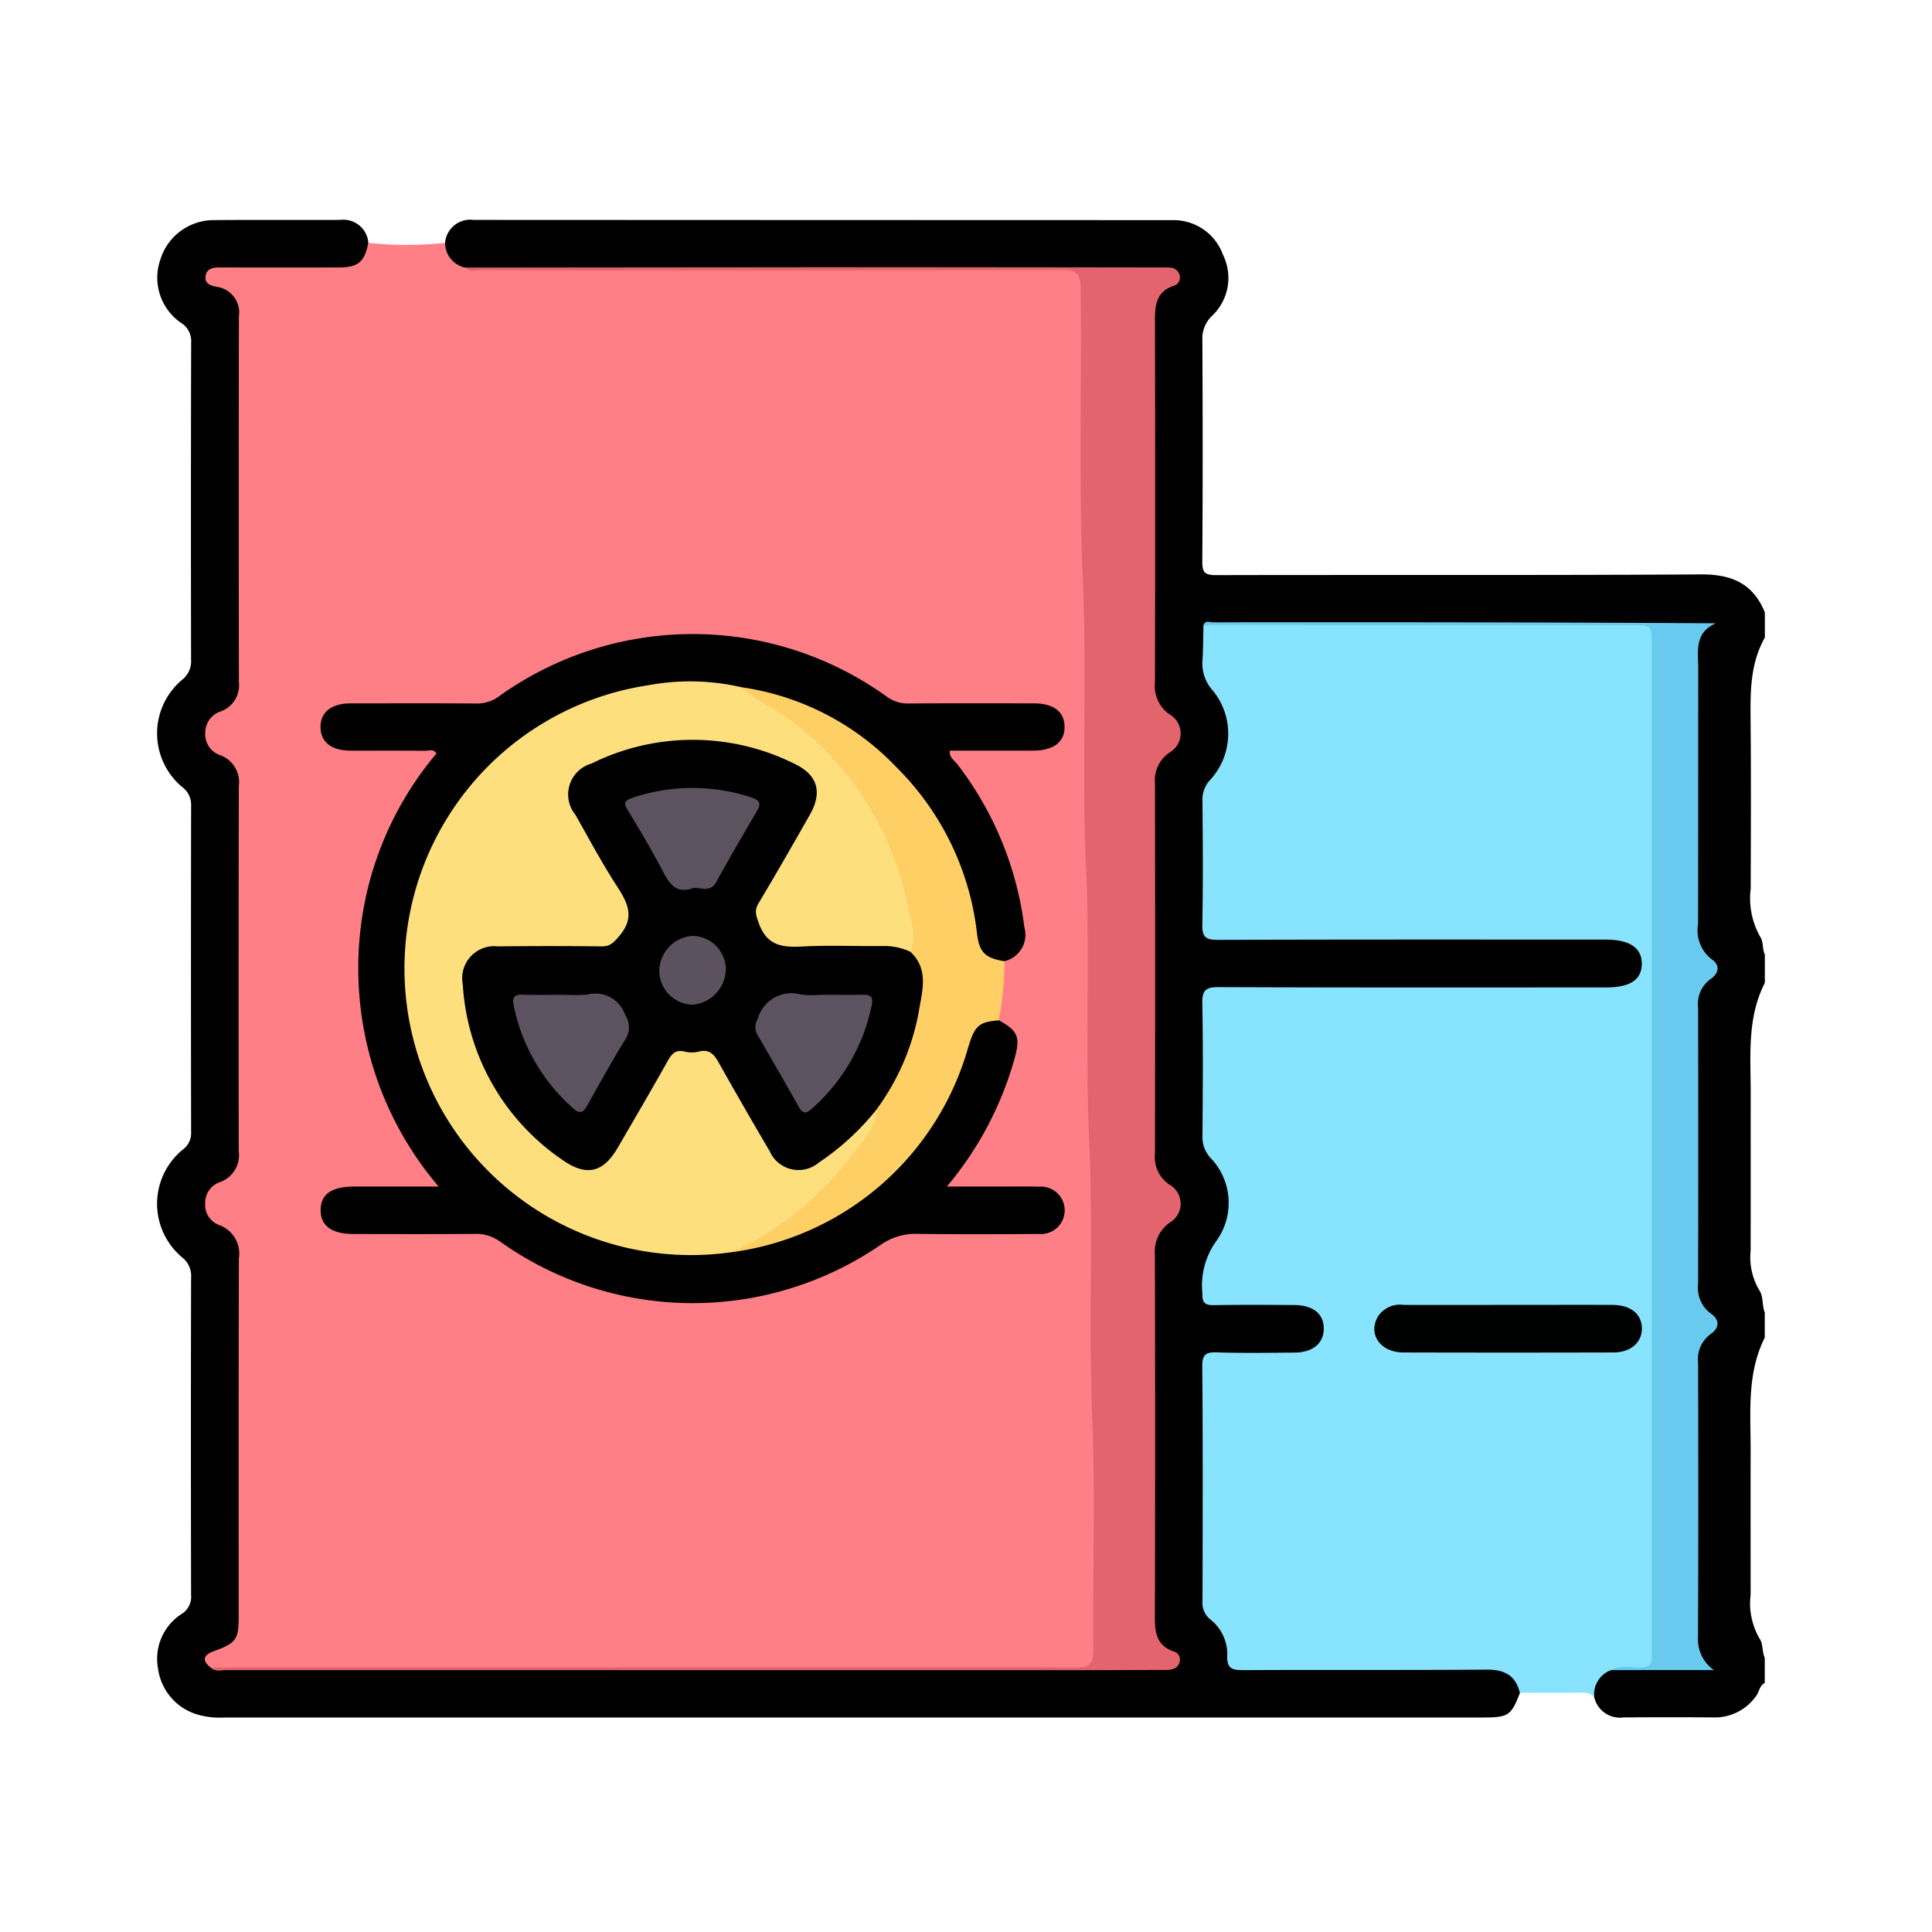 <svg xmlns="http://www.w3.org/2000/svg" xmlns:xlink="http://www.w3.org/1999/xlink" width="123" height="123" viewBox="0 0 123 123"><defs><clipPath id="a"><rect width="102.361" height="95.347" fill="none"/></clipPath></defs><g transform="translate(-896 -1976)"><rect width="123" height="123" transform="translate(896 1976)" fill="none"/><g transform="translate(906 1990)"><g transform="translate(0 0)" clip-path="url(#a)"><path d="M18.336,1.457A1.606,1.606,0,0,1,20.148,0Q42.432.01,64.715.015a3.341,3.341,0,0,1,3.151,2.219,3.319,3.319,0,0,1-.7,3.872,1.986,1.986,0,0,0-.617,1.558c.022,4.7.029,9.393-.006,14.089-.005.712.188.864.877.862,10.292-.024,20.585.017,30.877-.046,1.955-.012,3.319.587,4.062,2.421v1.6c-.976,1.725-.924,3.609-.907,5.5.032,3.49.015,6.982.006,10.472a4.985,4.985,0,0,0,.6,3.07c.225.321.127.778.3,1.141v1.8c-1.169,2.292-.89,4.766-.9,7.2-.006,3.29.006,6.581-.006,9.872a4.1,4.1,0,0,0,.545,2.484c.289.421.169.969.356,1.429v1.6c-1.167,2.327-.888,4.834-.9,7.3-.008,3.025,0,6.05,0,9.075a4.455,4.455,0,0,0,.563,2.777c.248.351.155.84.337,1.234v1.6c-.354.185-.354.606-.586.878a3.205,3.205,0,0,1-2.546,1.318q-2.933-.025-5.868,0A1.675,1.675,0,0,1,91.5,94.064c-.2-1.192.026-1.549,1.238-1.963,1.858-.063,3.718-.044,5.725-.083a3.248,3.248,0,0,1-.609-2.345q0-8.193,0-16.387a3.307,3.307,0,0,1,.721-2.514c.384-.4.222-.8-.1-1.149a2.707,2.707,0,0,1-.62-1.946q0-8.744,0-17.486a2.527,2.527,0,0,1,.606-1.848.841.841,0,0,0,.019-1.312,2.612,2.612,0,0,1-.626-1.941q0-8.593,0-17.185a2.2,2.2,0,0,1,.762-2.011c-10.161-.046-20.21-.018-30.26-.019-.448,0-.947-.148-1.3.287a4.56,4.56,0,0,0,.583,3.883,4.521,4.521,0,0,1-.134,5.5,2.9,2.9,0,0,0-.613,1.844c.01,2.2,0,4.4,0,6.594,0,1.44.048,1.484,1.544,1.485q11.44,0,22.879,0c.433,0,.867-.014,1.3.018a2.124,2.124,0,0,1,2.163,1.925c-.032,1.006-.863,1.661-2.205,1.665-5.662.018-11.323.005-16.985.008-2.464,0-4.929-.008-7.393,0-1.2.006-1.3.1-1.3,1.325-.008,2.5,0,5-.005,7.493a2.92,2.92,0,0,0,.579,1.857,4.629,4.629,0,0,1,.141,5.587,4.613,4.613,0,0,0-.494.749,3.02,3.02,0,0,0-.06,2.427c.294.612,1.087.3,1.658.317,1.264.039,2.531-.008,3.8.02s1.94.6,1.992,1.627a1.9,1.9,0,0,1-1.884,1.935c-1.461.118-2.929.028-4.394.046-1.284.015-1.329.051-1.331,1.367,0,4.463.006,8.925-.008,13.387a2.808,2.808,0,0,0,.667,2.024,3.114,3.114,0,0,1,.808,1.695c.114.987.707,1.111,1.532,1.108,4.729-.019,9.458-.011,14.187-.008a6.069,6.069,0,0,1,1.491.1,1.382,1.382,0,0,1,1.193,1.634c-.551,1.439-.743,1.57-2.33,1.57q-40.077,0-80.155,0a4.974,4.974,0,0,1-1.87-.239A3.535,3.535,0,0,1,.062,92.231a3.392,3.392,0,0,1,1.492-3.473,1.278,1.278,0,0,0,.612-1.218q-.024-10.093,0-20.187a1.494,1.494,0,0,0-.545-1.282,4.448,4.448,0,0,1,.04-6.9,1.3,1.3,0,0,0,.507-1.1q-.021-10.394,0-20.787a1.4,1.4,0,0,0-.562-1.172,4.45,4.45,0,0,1-.01-6.834,1.5,1.5,0,0,0,.569-1.271Q2.145,17.92,2.17,7.827A1.377,1.377,0,0,0,1.5,6.537,3.487,3.487,0,0,1,.2,2.553,3.565,3.565,0,0,1,3.642.013c2.665-.024,5.331,0,8-.013a1.6,1.6,0,0,1,1.81,1.461,1.4,1.4,0,0,1-1.126,1.758,5.137,5.137,0,0,1-1.292.088c-2.163.007-4.328-.012-6.491.013-.287,0-.7-.065-.8.249-.124.378.318.439.558.563a2.2,2.2,0,0,1,1.2,1.942c.029.365.023.731.023,1.1,0,7.09-.016,14.181.015,21.271.006,1.386-.209,2.527-1.552,3.3a1.035,1.035,0,0,0-.015,1.885c1.356.853,1.58,2.053,1.571,3.511q-.06,10.684,0,21.37a3.343,3.343,0,0,1-1.478,3.155c-.914.607-.868,1.5.1,2.088a2.812,2.812,0,0,1,1.369,2.682q-.015,11.084,0,22.169a2.689,2.689,0,0,1-1.532,2.774c-.212.1-.429.244-.187.526a1.891,1.891,0,0,0,1.171.168q27.029.007,54.058,0c1.532,0,3.064-.007,4.6-.042.29-.006.668.046.815-.252.171-.348-.2-.527-.411-.705A2.143,2.143,0,0,1,63.27,89.3q-.014-11.839,0-23.68a2.589,2.589,0,0,1,.8-1.867c.918-.962.923-1.311-.022-2.245a3.053,3.053,0,0,1-.781-2.384q0-9.892,0-19.784c0-1.132.007-2.265,0-3.4a2.868,2.868,0,0,1,.844-2.161c.84-.849.833-1.346-.014-2.2a2.764,2.764,0,0,1-.829-2.063q0-11.691,0-23.381a2.343,2.343,0,0,1,.839-1.943c.172-.142.429-.3.358-.551-.089-.319-.425-.289-.677-.3-2-.054-4-.05-5.994-.054-12.657-.023-25.314.011-37.97-.019C18.6,2.978,18.2,2.489,18.336,1.457" transform="translate(0 0)"/><path d="M4.3,92.588c-.611-.488-.395-.822.215-1.042,1.413-.511,1.576-.726,1.576-2.229,0-7.59-.008-15.181.012-22.771a1.931,1.931,0,0,0-1.26-2.126,1.357,1.357,0,0,1-.886-1.332,1.4,1.4,0,0,1,.938-1.4,1.814,1.814,0,0,0,1.2-1.954Q6.075,48.1,6.1,36.46a1.821,1.821,0,0,0-1.2-1.956,1.4,1.4,0,0,1-.938-1.4,1.422,1.422,0,0,1,.974-1.379,1.767,1.767,0,0,0,1.167-1.878q-.016-11.636,0-23.271A1.651,1.651,0,0,0,4.706,4.69c-.4-.076-.765-.184-.728-.641.041-.5.446-.594.884-.593q3.8.006,7.591,0c1.247,0,1.654-.354,1.889-1.566a23.2,23.2,0,0,0,4.889,0A1.61,1.61,0,0,0,20.5,3.463a3.44,3.44,0,0,0,1.189.069q18.288.006,36.576,0c1.728,0,1.734,0,1.736,1.787,0,4.963-.137,9.931.036,14.888C60.265,26.6,60,33,60.252,39.386c.217,5.6-.052,11.192.184,16.778.256,6.061-.039,12.125.214,18.176.226,5.4.059,10.788.156,16.18.006.366-.01.733-.009,1.1,0,.781-.314,1.076-1.152,1.074q-27.282-.035-54.565-.02a1.486,1.486,0,0,1-.784-.086" transform="translate(-0.895 -0.429)" fill="#fe7f85"/><path d="M106.37,101.338c-.27-1.128-1-1.485-2.13-1.475-5.129.041-10.259.005-15.388.032-.727,0-1.152-.019-1.11-.959a2.8,2.8,0,0,0-1.083-2.272,1.371,1.371,0,0,1-.492-1.209c.012-4.963.028-9.925-.015-14.888-.007-.793.249-.925.955-.9,1.63.05,3.264.025,4.9.013,1.164-.008,1.853-.565,1.879-1.482.028-.968-.657-1.539-1.892-1.547-1.7-.01-3.4-.023-5.1.009-.564.011-.75-.155-.733-.728a4.871,4.871,0,0,1,.856-3.317,4.134,4.134,0,0,0-.341-5.333,1.946,1.946,0,0,1-.512-1.426c.022-2.8.042-5.6-.009-8.393-.015-.813.176-1.055,1.025-1.051,8.227.035,16.455.021,24.682.02,1.52,0,2.255-.482,2.272-1.484.018-1.033-.767-1.563-2.323-1.563-8.227,0-16.454-.012-24.681.019-.79,0-.989-.205-.975-.982.05-2.631.032-5.262.008-7.894a1.817,1.817,0,0,1,.506-1.325,4.338,4.338,0,0,0,.15-5.677,2.568,2.568,0,0,1-.65-1.973c.043-.729.041-1.461.059-2.191a1.844,1.844,0,0,1,.979-.093q13.292-.007,26.584,0c1.2,0,1.269.073,1.308,1.308.011.333.005.667.005,1V97.524c0,2.262,0,2.262-2.234,2.291a1.425,1.425,0,0,0-.687.079,1.638,1.638,0,0,0-1.075,1.738c-.257-.337-.624-.3-.984-.3q-1.877.006-3.754,0" transform="translate(-19.61 -7.567)" fill="#88e4fe"/><path d="M4.4,93.047l38.67-.016c5.463,0,10.925-.024,16.388.022.946.008,1.157-.286,1.149-1.18-.043-4.929.134-9.865-.069-14.786-.241-5.858.073-11.716-.195-17.563-.265-5.791.066-11.582-.2-17.362-.277-6.09.063-12.182-.2-18.262-.272-6.223-.072-12.442-.142-18.663-.01-.921-.255-1.165-1.17-1.162q-18.436.045-36.873.014c-.385,0-.8.136-1.151-.166Q33.1,3.91,45.6,3.9q9.593,0,19.188.015c.233,0,.467-.006.7.012a.631.631,0,0,1,.627.539.541.541,0,0,1-.395.619c-1.062.358-1.192,1.179-1.189,2.153q.028,11.543,0,23.085a2.2,2.2,0,0,0,.939,2.05,1.4,1.4,0,0,1-.008,2.424,2.131,2.131,0,0,0-.93,1.953q.022,11.793,0,23.585a2.12,2.12,0,0,0,.908,1.963,1.39,1.39,0,0,1,.046,2.419,2.25,2.25,0,0,0-.958,2.044q.029,11.593,0,23.185c0,.95.167,1.717,1.166,2.069a.549.549,0,0,1,.406.7c-.127.411-.488.491-.884.491-1.732,0-3.465.013-5.2.013q-27.284,0-54.567-.005c-.351,0-.738.131-1.047-.167" transform="translate(-1.002 -0.888)" fill="#e4646e"/><path d="M112.2,99.867c.619-.37,1.3-.139,1.945-.174.46-.025.681-.175.649-.649-.015-.232,0-.466,0-.7V34.636c0-1.3,0-1.3-1.286-1.3L86.249,33.33c.125-.314.4-.171.6-.171,10.622-.008,21.244-.007,32.016.063-1.376.62-1.114,1.784-1.115,2.848-.006,5.428,0,10.855-.009,16.283a2.338,2.338,0,0,0,.891,2.279c.53.355.417.893-.09,1.237a1.936,1.936,0,0,0-.8,1.815q.019,8.79,0,17.581a2.034,2.034,0,0,0,.82,1.908c.568.392.539.916-.02,1.3a1.964,1.964,0,0,0-.8,1.817c.013,5.827.022,11.654-.008,17.481a2.4,2.4,0,0,0,1.01,2.093Z" transform="translate(-19.632 -7.54)" fill="#67caee"/><path d="M56.658,58.728c1.195.653,1.366,1.054,1.031,2.326a21.692,21.692,0,0,1-4.343,8.26h3.685c.732,0,1.465-.016,2.2.007a1.51,1.51,0,1,1-.034,3.009c-2.564.019-5.129.029-7.693-.006a3.883,3.883,0,0,0-2.393.715,21.146,21.146,0,0,1-24.172-.2,2.642,2.642,0,0,0-1.652-.514c-2.564.024-5.129.011-7.693.009-1.406,0-2.126-.526-2.113-1.535s.71-1.485,2.153-1.487c1.718,0,3.436,0,5.36,0A21.377,21.377,0,0,1,15.879,55.43a21.131,21.131,0,0,1,4.973-13.684c-.194-.329-.49-.173-.724-.175-1.565-.016-3.13-.005-4.7-.009-1.252,0-1.942-.532-1.954-1.486s.685-1.522,1.914-1.525c2.664,0,5.329-.014,7.993.009a2.35,2.35,0,0,0,1.468-.467,21.16,21.16,0,0,1,24.663.02,2.214,2.214,0,0,0,1.374.446c2.665-.022,5.329-.012,7.993-.009,1.258,0,1.946.524,1.964,1.476.019.981-.7,1.532-2.008,1.535-1.76,0-3.521,0-5.294,0-.058.433.281.609.467.853a21.326,21.326,0,0,1,4.275,10.389,1.731,1.731,0,0,1-1.26,2.161c-1.044.26-1.815-.363-2-1.687A18.117,18.117,0,0,0,40.237,37.734a17.427,17.427,0,0,0-14.71,4.042A17.169,17.169,0,0,0,19.18,55.753,17.982,17.982,0,0,0,34.322,73.2a15.93,15.93,0,0,0,5.265.06A17.511,17.511,0,0,0,48.748,69.2a18.246,18.246,0,0,0,5.7-8.72,3.264,3.264,0,0,1,.517-1.181c.44-.527.926-.995,1.7-.57" transform="translate(-3.068 -7.771)"/><path d="M47.988,38.518a16.952,16.952,0,0,1,9.894,5.118A17.691,17.691,0,0,1,62.988,54.2c.148,1.2.515,1.566,1.759,1.766a22.194,22.194,0,0,1-.37,3.761c-1.289.105-1.544.337-1.975,1.805A18.118,18.118,0,0,1,47.391,74.486c.036-.468.456-.534.762-.691a19.738,19.738,0,0,0,7.908-7.411,2.749,2.749,0,0,0,.433-1.207,16.578,16.578,0,0,0,2.461-5.623c.266-1.4.6-2.808-.279-4.132a18.345,18.345,0,0,0-3.472-10.2,19.111,19.111,0,0,0-6.435-5.82c-.344-.193-.831-.32-.779-.886" transform="translate(-10.787 -8.767)" fill="#fecf64"/><path d="M108.9,89.433c2.2,0,4.394-.008,6.591,0,1.159.005,1.857.571,1.875,1.475s-.7,1.549-1.819,1.552q-6.69.017-13.381,0c-1.464-.005-2.257-1.189-1.595-2.3a1.67,1.67,0,0,1,1.639-.727c2.23.006,4.461,0,6.69,0" transform="translate(-22.837 -20.356)" fill="#000101"/><path d="M50.52,65.229c-.108,1.376-1.117,2.259-1.855,3.266a20.057,20.057,0,0,1-7.4,5.881,18.241,18.241,0,0,1-5.339-36.089,14.527,14.527,0,0,1,5.935.122c1.011.911,2.286,1.422,3.35,2.27A19.531,19.531,0,0,1,52.45,52.309c.2.961.67,1.936.171,2.95-.8.233-1.546-.212-2.348-.181-1.827.071-3.66.037-5.491.018A2.217,2.217,0,0,1,42.9,51.772c.967-1.671,1.951-3.331,2.9-5.013,1-1.779.711-2.634-1.169-3.439a13.987,13.987,0,0,0-12.159.224c-1.359.665-1.624,1.488-.924,2.851.884,1.718,1.922,3.348,2.88,5.023a2.393,2.393,0,0,1-.385,3.317,1.521,1.521,0,0,1-1.2.36c-1.864.012-3.728,0-5.591.005a5.422,5.422,0,0,0-1.193.087,1.978,1.978,0,0,0-1.662,2.336,14.836,14.836,0,0,0,3.958,8.859,12.979,12.979,0,0,0,2.135,1.8c1.491,1.033,2.462.815,3.365-.742.952-1.641,1.888-3.29,2.852-4.924a2.316,2.316,0,0,1,4.138.046c.99,1.658,1.9,3.361,2.914,5,.881,1.427,1.773,1.637,3.147.711a9.985,9.985,0,0,0,2.538-2.229,1.589,1.589,0,0,1,1.084-.813" transform="translate(-4.666 -8.659)" fill="#fedf7e"/><path d="M51.586,66.326a16.231,16.231,0,0,1-3.722,3.443,2,2,0,0,1-3.125-.713q-1.645-2.791-3.232-5.618c-.3-.536-.6-.919-1.3-.729a1.848,1.848,0,0,1-.893-.006c-.573-.141-.819.146-1.074.6-1.043,1.854-2.115,3.692-3.186,5.529-.935,1.6-2.006,1.841-3.541.751a14.55,14.55,0,0,1-6.319-11.158,2.04,2.04,0,0,1,2.233-2.418q3.3-.038,6.595,0c.561.007.782-.244,1.139-.666,1-1.172.551-2.079-.141-3.149-.958-1.476-1.789-3.035-2.658-4.568a2.042,2.042,0,0,1,1.023-3.254,14.5,14.5,0,0,1,12.9,0c1.507.71,1.826,1.809,1,3.266-1.069,1.878-2.141,3.755-3.251,5.607-.3.494-.169.8.019,1.318.523,1.438,1.53,1.52,2.8,1.452,1.694-.09,3.4-.008,5.095-.029a3.938,3.938,0,0,1,1.736.364c1.213,1.127.748,2.513.54,3.825a15,15,0,0,1-2.64,6.146" transform="translate(-5.731 -9.756)"/><path d="M42.911,53.2c-1.077.382-1.5-.261-1.926-1.073-.693-1.326-1.459-2.615-2.238-3.894-.266-.437-.205-.616.263-.77a11.963,11.963,0,0,1,7.641-.028c.533.175.587.412.319.869-.877,1.492-1.753,2.985-2.58,4.5-.387.711-.991.33-1.48.391" transform="translate(-8.784 -10.657)" fill="#5d5360"/><path d="M53.517,63.847c.864,0,1.729.01,2.593,0,.474-.007.739.047.611.667a11.917,11.917,0,0,1-3.83,6.6c-.4.363-.6.252-.824-.151-.867-1.531-1.739-3.06-2.629-4.579a.974.974,0,0,1,.027-1,2.224,2.224,0,0,1,2.759-1.549,6.948,6.948,0,0,0,1.294.012" transform="translate(-11.224 -14.515)" fill="#5d5360"/><path d="M32.584,63.857a11.893,11.893,0,0,0,1.494-.011,1.992,1.992,0,0,1,2.405,1.295,1.4,1.4,0,0,1,.036,1.515c-.85,1.386-1.646,2.806-2.435,4.228-.278.5-.49.589-.953.165A11.841,11.841,0,0,1,29.4,64.613c-.125-.6-.008-.783.591-.763.863.029,1.727.007,2.591.007" transform="translate(-6.682 -14.525)" fill="#5d5360"/><path d="M41.4,61.335a2.26,2.26,0,0,1,2.115-2.316,2.142,2.142,0,0,1,2.117,2.043,2.3,2.3,0,0,1-2.11,2.333,2.162,2.162,0,0,1-2.122-2.06" transform="translate(-9.425 -13.434)" fill="#5c525f"/></g></g></g></svg>